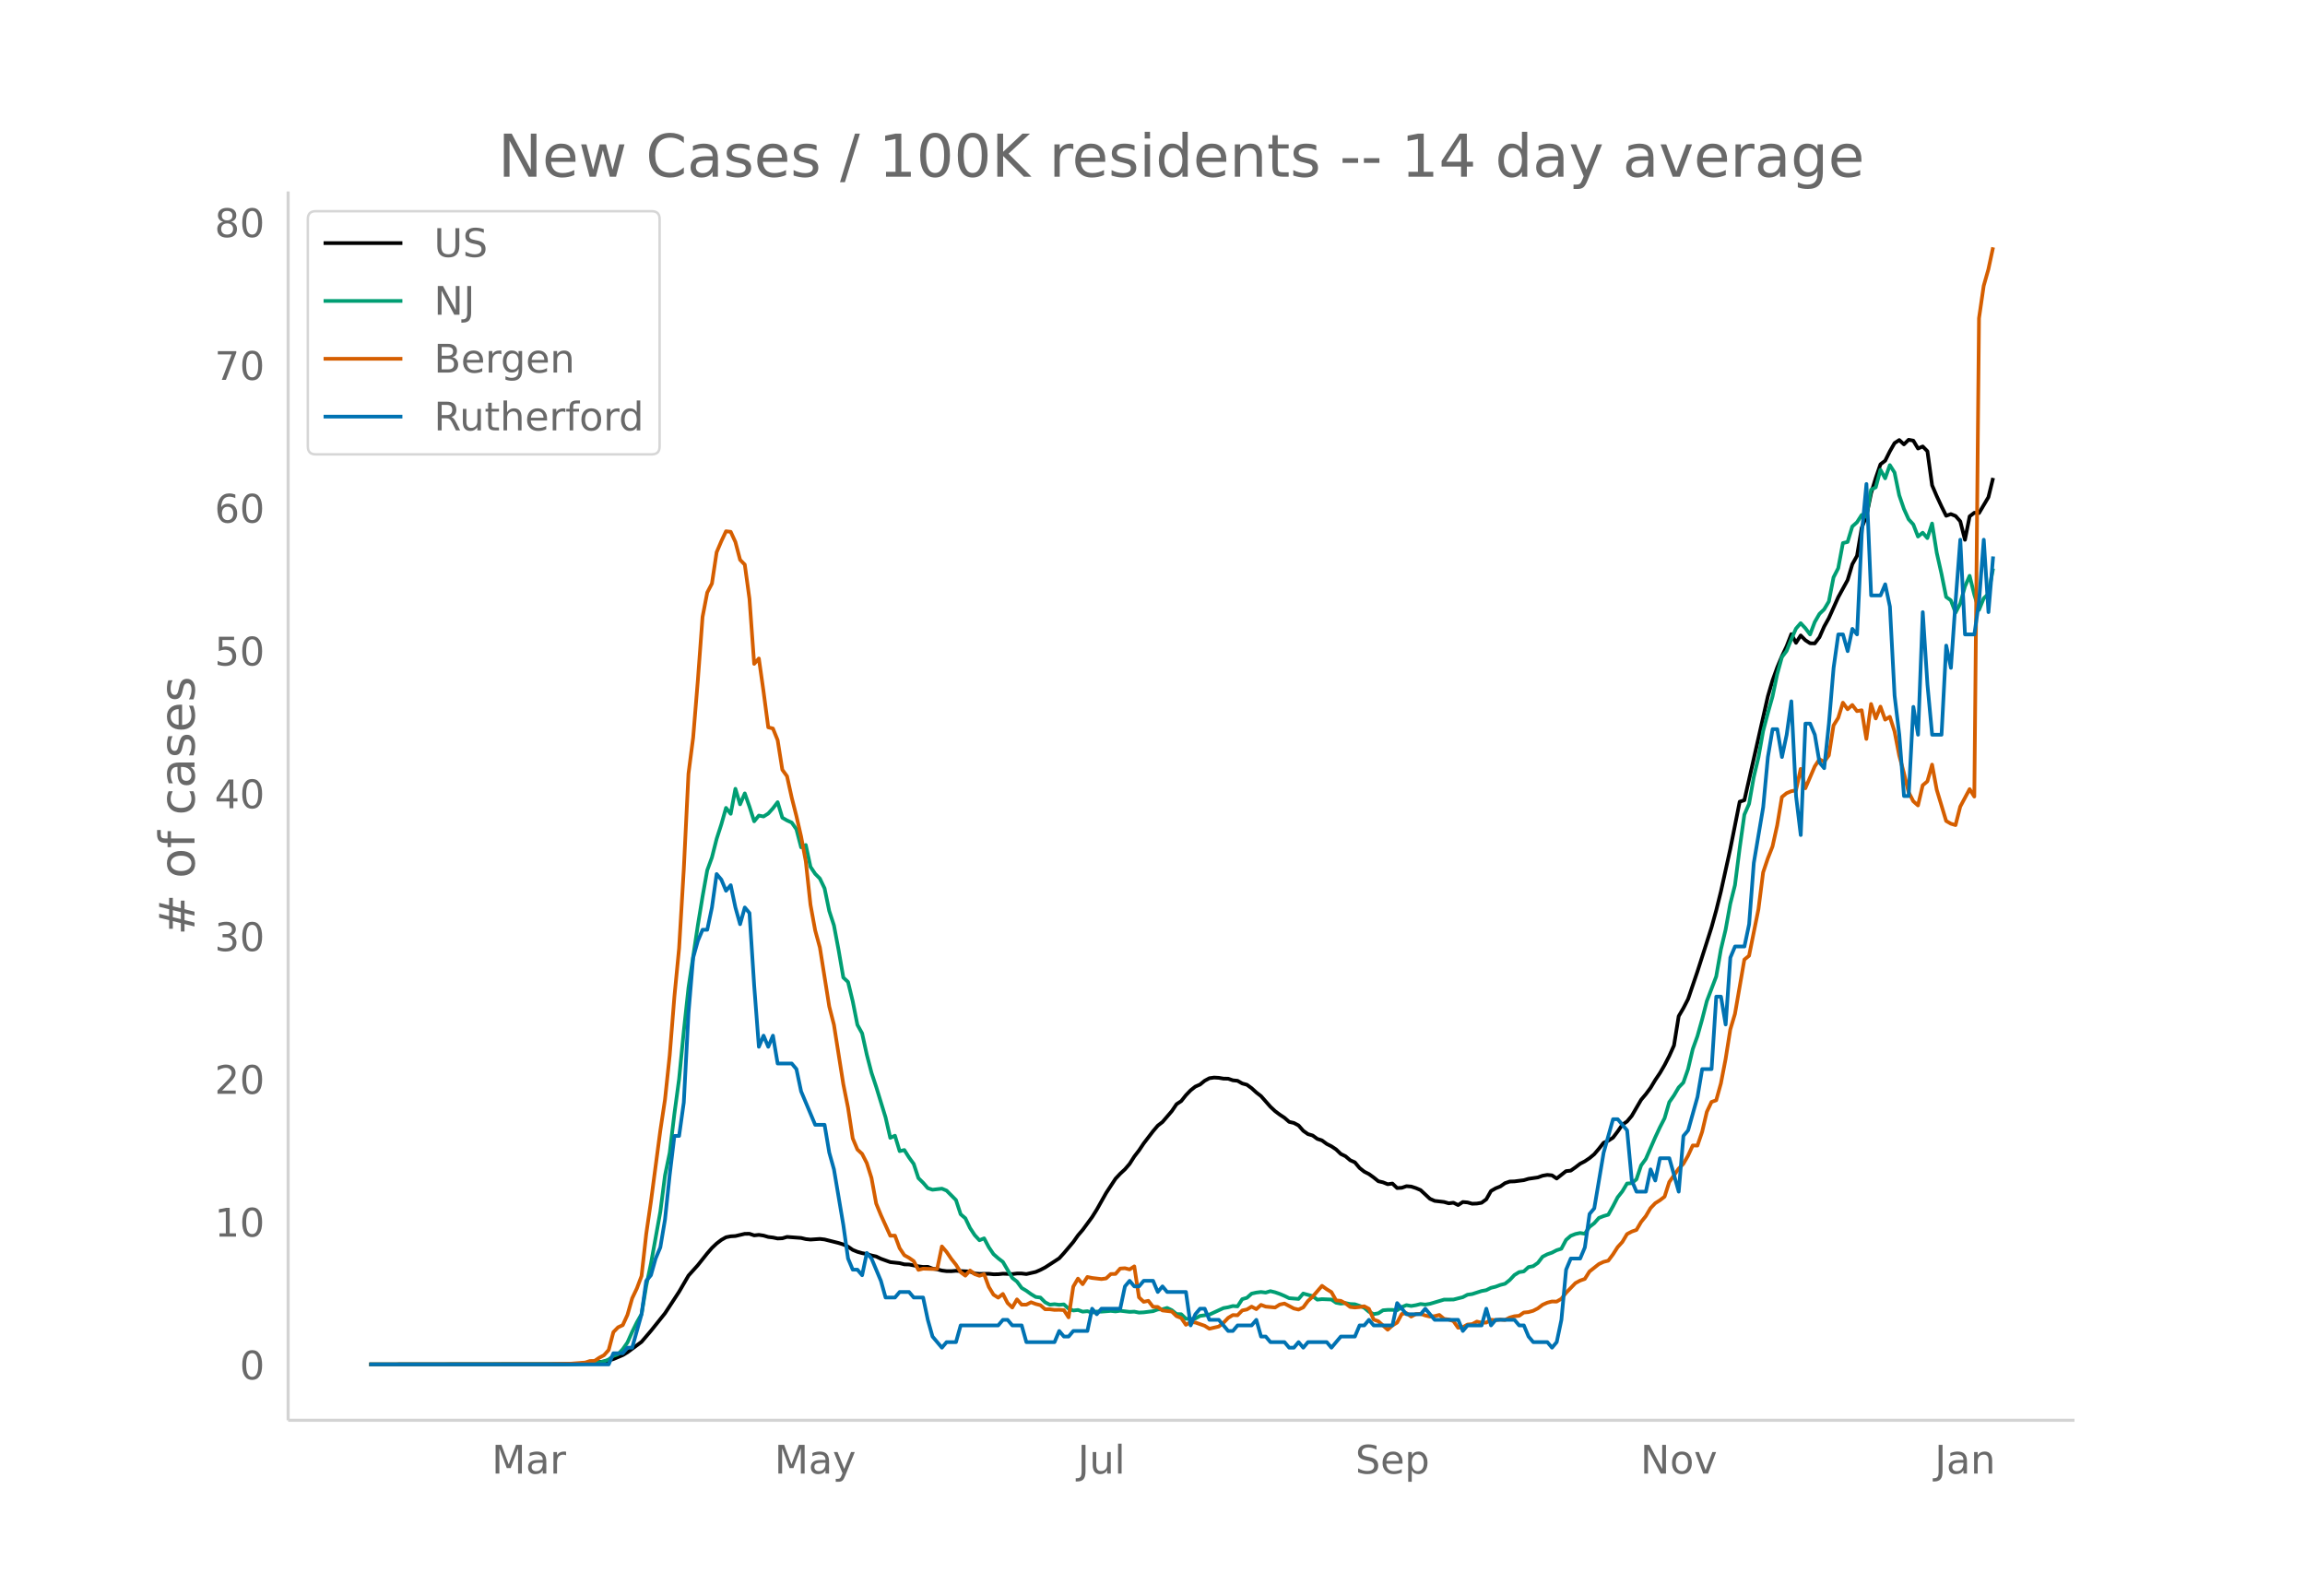 <svg height="864" viewBox="0 0 936 648" width="1248" xmlns="http://www.w3.org/2000/svg" xmlns:xlink="http://www.w3.org/1999/xlink"><defs><style>*{stroke-linecap:butt;stroke-linejoin:round}</style></defs><g id="figure_1"><path d="M0 648h936V0H0z" fill="#fff" id="patch_1"/><g id="axes_1"><path d="M117 576.72h725.4V77.76H117z" fill="none" id="patch_2"/><path clip-path="url(#p385fabe91f)" d="M149.973 554.04l78.143-.094 7.624-.221 5.718-.396 3.812-.47 1.906-.41 1.906-.573 3.811-1.609 1.906-1.148 5.718-4.237 3.812-4.47 5.718-7.14 5.718-8.737 3.812-6.554 3.811-4.249 3.812-4.788 1.906-2.197 1.906-1.804 1.906-1.46 1.906-1.079 1.906-.377 1.906-.114 3.812-.9 1.906-.011 1.906.646 1.906-.208 1.906.29 1.905.557 1.906.225 1.906.4 1.906-.085 1.906-.562 5.718.428 1.906.459 1.906.196 3.812-.262 1.906.22 5.718 1.433 1.905.598 1.906.883 1.906 1.316 1.906.783 1.906.538 1.906.354 1.906.585 1.906.418 1.906.925 3.812 1.367 3.812.411 1.906.495 1.906.057 3.811.739 1.906.254 1.906-.051 1.906.719 1.906.303 1.906.496 1.906.237 1.906.018 1.906-.16 5.718.312 1.906.793 1.906.136 3.812-.03 1.905.208 1.906-.023 1.906-.21 3.812.15 1.906-.235 1.906.005 1.906.223 3.812-.866 1.906-.83 1.906-.991 3.812-2.467 1.906-1.25 1.906-2.097 3.811-4.515 1.906-2.695 1.906-2.223 3.812-5.182 1.906-3.042 3.812-6.775 3.812-5.79 1.906-2.036 1.906-1.767 1.906-2.214 1.906-2.993 1.906-2.468 1.905-2.844 3.812-4.976 1.906-2.247 1.906-1.473 3.812-4.439 1.906-2.802 1.906-1.259 1.906-2.394 1.906-1.982 1.906-1.503 1.906-.83 1.906-1.549 1.906-1.025 1.906-.27 1.906.11 1.905.324 1.906.032 1.906.652 1.906.198 1.906 1.087 1.906.525 1.906 1.395 1.906 1.739 1.906 1.474 3.812 4.319 1.906 1.785 1.906 1.432 1.906 1.26 1.906 1.669 1.906.435 1.905 1.006 1.906 2.18 1.906 1.343 1.906.568 1.906 1.377 1.906.635 1.906 1.408 1.906.96 1.906 1.27 1.906 1.839 1.906.934 1.906 1.617 1.906.857 1.906 2.29 1.906 1.498 1.906.968 1.905 1.378 1.906 1.54 1.906.448 1.906.767 1.906-.28 1.906 1.83 1.906-.105 1.906-.655 1.906.156 1.906.615 1.906.815 3.812 3.548 1.906.839 3.812.442 1.905.545 1.906-.242 1.906.947 1.906-1.234 1.906.167 1.906.533 1.906-.074 1.906-.317 1.906-1.398 1.906-3.38 1.906-1.095 1.906-.762 1.906-1.338 1.906-.65 1.906-.062 3.811-.487 1.906-.568 3.812-.554 1.906-.693 1.906-.328 1.906.175 1.906 1.294 3.812-3.008 1.906-.201 1.906-1.331 1.906-1.468 1.906-.984 1.906-1.287 1.906-1.574 1.905-2.243 1.906-2.42 1.906-.848 1.906-1.226 1.906-2.514 1.906-2.75 1.906-1.32 1.906-2.27 3.812-6.54 1.906-2.253 1.906-2.56 1.906-3.181 1.906-2.832 1.906-3.266 1.906-3.713 1.905-4.238 1.906-11.882 1.906-3.255 1.906-3.696 3.812-11.212 3.812-11.908 1.906-6.019 1.906-6.9 1.906-7.681 3.812-17.274 3.812-19.168 1.906-.601 9.53-42.155 1.905-6.504 1.906-5.263 1.906-4.563 1.906-4.028 1.906-4.922 1.906 3.521 1.906-2.988 1.906 1.93 1.906 1.238 1.906.05 1.906-2.506 1.906-4.326 1.905-3.423 3.812-8.502 3.812-6.969 1.906-6.418 1.906-3.41 1.906-11.387 1.906-4.785 1.906-9.239 1.906-6.24 1.906-5.526 1.906-1.447 1.906-3.82 1.906-3.332 1.906-1.242 1.905 1.757 1.906-1.865 1.906.354 1.906 3.197 1.906-.835 1.906 1.94 1.906 13.83 1.906 4.454 1.906 4.112 1.906 3.817 1.906-.685 1.906.762 1.906 2.166 1.906 7.511 1.906-9.525 1.906-1.46 1.905.12 3.812-6.447 1.906-7.817h0" fill="none" stroke="#000" stroke-linecap="round" stroke-width="1.5" id="line2d_1"/><path clip-path="url(#p385fabe91f)" d="M149.973 554.04l83.861-.107 3.812-.159 3.812-.191 3.812-.788 1.906-.755 1.906-1.45 1.905-.681 1.906-2.038 1.906-2.728 1.906-4.294 1.906-3.87 1.906-3.357 1.906-11.494 1.906-8.971 3.812-21.076 1.906-14.781 1.906-9.19 1.906-15.84 1.906-14.091 1.906-19.383 1.906-17.682 3.811-25.407 1.906-11.634 1.906-10.696 1.906-5.204 1.906-7.517 1.906-5.893 1.906-6.7 1.906 2.405 1.906-10.165 1.906 6.309 1.906-4.439 1.906 5.386 1.906 5.95 1.906-2.332 1.906.373 1.905-1.19 1.906-2.13 1.906-2.49 1.906 6.314 1.906 1.1 1.906.858 1.906 2.723 1.906 7.33 1.906-.942 1.906 8.855 1.906 2.853 1.906 1.921 1.906 3.964 1.906 9.227 1.906 5.824 1.906 10.119 1.905 11.074 1.906 1.772 1.906 7.838 1.906 9.596 1.906 3.427 1.906 8.65 1.906 7.343 1.906 5.74 3.812 12.417 1.906 8.3 1.906-.867 1.906 6.267 1.906-.453 1.906 3.026 1.906 2.62 1.905 5.764 1.906 1.875 1.906 2.2 1.906.64 3.812-.44 1.906.789 3.812 3.842 1.906 5.773 1.906 1.622 1.906 3.968 1.906 2.891 1.906 2.066 1.906-.774 1.906 3.613 1.905 2.807 1.906 1.688 1.906 1.46 3.812 6.504 1.906 1.483 1.906 2.593 1.906 1.137 1.906 1.376 1.906 1.152 1.906.242 1.906 1.921 1.906.975 1.906-.21 1.906.256 1.906-.172 1.905 1.73 1.906.755 1.906-.214 1.906.685 1.906-.191 1.906.578 1.906-.434 1.906.038 3.812-.303 1.906.205 1.906-.266 3.812.457 1.906-.089 1.906.378 1.905-.093 3.812-.471 1.906-.709 1.906-.08 1.906-.53 1.906.918 1.906 1.567 1.906.07 1.906 1.813 1.906.15 1.906-.22 1.906-1.063 3.812-.531 5.717-2.644 1.906-.331 1.906-.518 1.906.15 1.906-2.929 1.906-.55 1.906-1.697 1.906-.43 1.906-.237 1.906.238 1.906-.583 1.906.462 1.906.666 1.906.807 1.906.928 3.811.303 1.906-2.191 3.812 1.053 1.906 1.432 1.906-.21 3.812.159 1.906 1.296 1.906.363 1.906-.223 1.906.391 1.906.094 1.906.634 1.906.783 1.906 1.627 1.905.956 1.906-.326 1.906-1.231 1.906-.159h1.906l1.906.159 1.906-1.306 1.906-.783 1.906.35 1.906-.322 1.906-.476 1.906.22 1.906-.304 5.718-1.706 3.811-.028 3.812-.96 1.906-1.003 1.906-.27 3.812-1.232 1.906-.35 1.906-.941 1.906-.462 1.906-.718 1.906-.48 1.906-1.516 1.906-2.033 1.906-1.17 1.905-.289 1.906-1.758 1.906-.373 1.906-1.338 1.906-2.495 1.906-.988 1.906-.672 1.906-.979 1.906-.606 1.906-3.581 1.906-1.66 1.906-.75 1.906-.406 1.906.307 1.906-2.77 1.906-1.487 1.905-2.159 1.906-.755 1.906-.555 1.906-3.4 1.906-3.692 1.906-2.401 1.906-3.176 1.906-.149 1.906-1.548 1.906-5.67 1.906-2.611 3.812-8.757 1.906-4.075 1.906-3.702 1.906-6.519 1.905-2.737 1.906-3.245 1.906-1.977 1.906-5.456 1.906-8.113 1.906-5.278 1.906-6.794 1.906-7.433 3.812-10.001 1.906-10.977 1.906-8.01 1.906-10.552 1.906-7.577 1.906-15.01 1.906-13.596 1.905-4.379 1.906-10.864 1.906-8.01 1.906-10.702 1.906-7.241 1.906-6.77 1.906-9.08 1.906-6.933 1.906-2.499 1.906-4.765 1.906-4.309 1.906-2.21 1.906 2.052 1.906 2.532 1.906-5.04 1.906-3.302 1.906-1.847 1.905-3.194 1.906-9.796 1.906-3.712 1.906-10.216 1.906-.452 1.906-6.286 1.906-1.697 1.906-2.984 1.906.755 1.906-10.995 1.906-.988 1.906-7.097 1.906 3.46 1.906-5.367 1.906 3.008 1.906 9.237 1.905 5.544 1.906 4.2 1.906 2.104 1.906 4.91 1.906-1.558 1.906 2.192 1.906-5.922 1.906 11.923 1.906 8.467 1.906 9.438 1.906 1.37 1.906 5.018 1.906-3.735 1.906-6.868 1.906-4.383 1.906 7.66 1.905 6.193 1.906-4.686 1.906-1.842 1.906-10.3h0" fill="none" stroke="#009e73" stroke-linecap="round" stroke-width="1.5" id="line2d_2"/><path clip-path="url(#p385fabe91f)" d="M149.973 554.04l72.425-.089 9.53-.222 5.718-.444 1.906-.622 1.906-.045 1.906-1.288 1.906-1.022 1.906-2.132 1.906-7.242 1.905-1.955 1.906-.888 1.906-4.176 1.906-6.709 1.906-3.998 1.906-5.065 1.906-17.104 1.906-13.106 3.812-28.834 1.906-12.617 1.906-17.948 1.906-23.813 1.906-19.593 1.906-32.076 1.906-38.83 1.905-14.749 1.906-23.235 1.906-25.723 1.906-9.908 1.906-3.643 1.906-12.706 1.906-4.487 1.906-4.043 1.906.222 1.906 4.132 1.906 7.242 1.906 1.954 1.906 13.906 1.906 26.39 1.906-2.177 1.906 13.461 1.905 14.483 1.906.49 1.906 4.708 1.906 12.04 1.906 2.621 1.906 8.664 1.906 7.508 1.906 8.308 1.906 10.085 1.906 17.637 1.906 10.396 1.906 6.93 3.812 23.991 1.906 7.42 3.811 24.168 1.906 9.507 1.906 12.44 1.906 4.531 1.906 1.777 1.906 3.732 1.906 6.042 1.906 10.396 1.906 4.665 3.812 8.397 1.906-.045 1.906 5.11 1.906 2.843 1.906 1.066 1.906 1.333 1.905 3.554 1.906-.489 3.812.134 1.906-.045 1.906-9.107 1.906 2.221 1.906 2.799 1.906 2.399 1.906 3.021 1.906 1.422 1.906-2.088 1.906 1.466 1.906.666 1.906-.622 1.906 5.154 1.905 3.154 1.906 1.2 1.906-1.511 1.906 3.687 1.906 1.822 1.906-3.288 1.906 2.133h1.906l1.906-.978 1.906.711 1.906.489 1.906 1.644h1.906l1.906.266 1.906-.044 1.906.133 1.905 2.932 1.906-12.484 1.906-3.243 1.906 2.266 1.906-2.932 1.906.4 3.812.444 1.906-.267 1.906-1.777 1.906-.044 1.906-2.177 1.906-.133 1.906.488 1.906-1.244 1.906 12.573 1.905 1.822 1.906-.4 1.906 2.443 1.906.045 1.906 1.421 3.812.445 1.906 1.866 1.906.755 1.906 2.754 1.906-1.066 1.906.133 3.812 1.333 1.906 1.2 3.812-.889 1.905-1.51 1.906-2 1.906-1.155 1.906.09 1.906-1.956 1.906-.4 1.906-1.154 1.906 1.021 1.906-1.732 1.906.71 3.812.356 1.906-1.2 1.906-.4 3.812 2 1.905.444 1.906-.888 1.906-2.577 1.906-1.777 3.812-4.399 1.906 1.378 1.906 1.155 1.906 3.376 1.906.178 1.906 1.022 1.906 1.466 1.906.222 1.906-.178 1.906-.31 1.906 1.021 1.905 4.354 1.906.71 3.812 3.422 1.906-1.733 1.906-1.155 1.906-3.51 1.906-.31 1.906 1.376 1.906-1.021 1.906-.09 1.906.667 1.906.444 1.906-.177 1.906-.489 1.906 1.6 1.905.266 1.906.622 1.906 2.71 1.906-.222 1.906-1.066 1.906-.178 1.906-1.022 1.906.444 1.906-.044 1.906-1.155 1.906.177 1.906-.266 1.906.178 1.906-.978 1.906-.533 1.906-.178 1.905-1.332 1.906-.178 1.906-.533 1.906-.978 1.906-1.466 1.906-.844 1.906-.489 1.906.045 1.906-1.11 1.906-2.444 3.812-3.954 1.906-1.022 1.906-.667 1.906-3.02 3.811-3.022 1.906-.888 1.906-.489 1.906-2.532 1.906-2.977 1.906-2.088 1.906-3.199 1.906-1.021 1.906-.667 1.906-3.243 1.906-2.355 1.906-3.243 1.906-1.999 1.906-1.2 1.906-1.466 1.906-5.953 3.811-5.42 1.906-1.955 1.906-3.332 1.906-4.131 1.906.044 1.906-5.553 1.906-8.13 1.906-4.043 1.906-.667 1.906-6.842 1.906-9.862 1.906-12.04 1.906-6.353 3.812-22.036 1.905-1.555 3.812-18.881 1.906-14.972 1.906-5.687 1.906-4.843 1.906-8.618 1.906-11.463 1.906-1.555 1.906-.8 1.906-.355 1.906-8.707 1.906 7.863 3.812-8.885 1.906-2.888 1.906 1.022 1.905-2.577 1.906-12.173 1.906-3.065 1.906-6.176 1.906 2.666 1.906-1.733 1.906 2.488 1.906-.355 1.906 11.64 1.906-14.173 1.906 5.865 1.906-4.798 1.906 5.286 1.906-1.155 1.906 5.91 1.906 9.818 1.905 7.108 1.906 7.775 1.906 3.687 1.906 1.688 1.906-8.174 1.906-1.6 1.906-6.797 1.906 10.263 3.812 12.617 1.906 1.11 1.906.578 1.906-7.508 3.812-7.108 1.906 3.02 1.905-194.234 1.906-13.15 1.906-6.71 1.906-8.929h0" fill="none" stroke="#d55e00" stroke-linecap="round" stroke-width="1.5" id="line2d_3"/><path clip-path="url(#p385fabe91f)" d="M149.973 554.04h97.203l1.906-4.525h3.811l1.906-2.263h1.906l3.812-13.577 1.906-13.576 1.906-2.263 1.906-6.788 1.906-4.526 1.906-11.313 1.906-18.102 1.906-15.84h1.906l1.906-13.576 1.906-36.204 1.905-22.627 1.906-6.788 1.906-4.526h1.906l1.906-9.05 1.906-13.577 1.906 2.262 1.906 4.526 1.906-2.263 1.906 9.051 1.906 6.788 1.906-6.788 1.906 2.263 1.906 29.416 1.906 24.89 1.906-4.526 1.905 4.526 1.906-4.526 1.906 11.314h5.718l1.906 2.263 1.906 9.05 5.718 13.577h3.812l1.906 11.314 1.906 6.788 3.811 22.627 1.906 13.577 1.906 4.525h1.906l1.906 2.263 1.906-9.05 1.906 2.262 3.812 9.05 1.906 6.79h3.812l1.906-2.264h3.812l1.906 2.263h3.811l1.906 9.051 1.906 6.788 3.812 4.526 1.906-2.263h3.812l1.906-6.788h15.247l1.906-2.263h1.906l1.906 2.263h3.812l1.906 6.788h11.436l1.906-4.525 1.906 2.262h1.905l1.906-2.262h5.718l1.906-9.051 1.906 2.262 1.906-2.262h7.624l1.906-9.051 1.906-2.263 1.906 2.263h1.906l1.905-2.263h3.812l1.906 4.525 1.906-2.262 1.906 2.262h7.624l1.906 13.577 1.906-4.526 1.906-2.262h1.906l1.906 4.525h3.812l3.811 4.526h1.906l1.906-2.263h5.718l1.906-2.263 1.906 6.788h1.906l1.906 2.263h5.718l1.906 2.263h1.906l1.905-2.263 1.906 2.263 1.906-2.263h7.624l1.906 2.263 3.812-4.526h5.718l1.906-4.525h1.906l1.906-2.263 1.905 2.263h7.624l1.906-9.051 3.812 4.525h5.718l1.906-2.262 3.812 4.525h9.53l1.905 4.526 1.906-2.263h5.718l1.906-6.788 1.906 6.788 1.906-2.263h7.624l1.906 2.263h1.905l1.906 4.525 1.906 2.263h5.718l1.906 2.263 1.906-2.263 1.906-9.05 1.906-20.366 1.906-4.525h3.812l1.906-4.526 1.906-13.576 1.906-2.263 3.811-22.627 3.812-13.577h1.906l3.812 4.526 1.906 20.365 1.906 4.525h3.812l1.906-9.051 1.906 4.526 1.906-9.051h3.812l3.811 13.576 1.906-22.627 1.906-2.263 3.812-13.577 1.906-11.313h3.812l1.906-29.416h1.906l1.906 11.314 1.906-27.153 1.906-4.526h3.812l1.905-9.05 1.906-24.89 3.812-22.628 1.906-20.365 1.906-11.314h1.906l1.906 11.314 1.906-9.05 1.906-13.577 1.906 38.466 1.906 15.84 1.906-45.255h1.906l1.906 4.525 1.906 11.314 1.906 2.263 1.905-18.102 1.906-22.628 1.906-13.576h1.906l1.906 6.788 1.906-9.051 1.906 2.263 1.906-40.73 1.906-20.364 1.906 45.255h3.812l1.906-4.526 1.906 9.051 1.906 36.204 1.906 15.84 1.905 24.89h1.906l1.906-36.205 1.906 11.314 1.906-49.78 1.906 29.415 1.906 20.365h3.812l1.906-36.204 1.906 9.051 1.906-27.153 1.906-24.89 1.906 38.467h3.812l1.905-13.577 1.906-24.89 1.906 29.416 1.906-22.628h0" fill="none" stroke="#0072b2" stroke-linecap="round" stroke-width="1.5" id="line2d_4"/><path d="M117 576.72V77.76" fill="none" stroke="#d3d3d3" stroke-linecap="square" stroke-width="1.25" id="patch_3"/><path d="M117 576.72h725.4" fill="none" stroke="#d3d3d3" stroke-linecap="square" stroke-width="1.25" id="patch_4"/><g id="matplotlib.axis_1"><g id="xtick_1"><g transform="matrix(.16 0 0 -.16 199.68 598.378)" fill="#696969" id="text_1"><defs><path d="M9.813 72.906h14.703l18.593-49.61 18.703 49.61h14.704V0H66.89v64.016l-18.797-50h-9.907l-18.796 50V0H9.813z" id="DejaVuSans-77"/><path d="M34.281 27.484q-10.89 0-15.093-2.484-4.204-2.484-4.204-8.5 0-4.781 3.157-7.594 3.156-2.797 8.562-2.797 7.485 0 12 5.297 4.516 5.297 4.516 14.078v2zm17.922 3.72V0H43.22v8.297Q40.14 3.328 35.547.953q-4.594-2.375-11.234-2.375-8.391 0-13.36 4.719Q6 8.016 6 15.922q0 9.219 6.172 13.906 6.187 4.688 18.437 4.688h12.61v.89q0 6.203-4.078 9.594-4.078 3.39-11.453 3.39-4.688 0-9.141-1.124-4.438-1.125-8.531-3.375v8.312q4.921 1.906 9.562 2.844 4.64.953 9.031.953 11.875 0 17.735-6.156 5.86-6.14 5.86-18.64z" id="DejaVuSans-97"/><path d="M41.11 46.297q-1.516.875-3.297 1.281Q36.03 48 33.89 48q-7.625 0-11.703-4.953-4.079-4.953-4.079-14.234V0H9.08v54.688h9.03v-8.5q2.844 4.984 7.375 7.39Q30.031 56 36.531 56q.922 0 2.047-.125 1.125-.11 2.484-.36z" id="DejaVuSans-114"/></defs><use xlink:href="#DejaVuSans-77"/><use x="86.279" xlink:href="#DejaVuSans-97"/><use x="147.559" xlink:href="#DejaVuSans-114"/></g></g><g id="xtick_2"><g transform="matrix(.16 0 0 -.16 314.497 598.378)" fill="#696969" id="text_2"><defs><path d="M32.172-5.078q-3.797-9.766-7.422-12.735-3.61-2.984-9.656-2.984H7.906v7.516h5.282q3.703 0 5.75 1.765Q21-9.766 23.483-3.219l1.61 4.094-22.11 53.813H12.5l17.094-42.766 17.093 42.766h9.516z" id="DejaVuSans-121"/></defs><use xlink:href="#DejaVuSans-77"/><use x="86.279" xlink:href="#DejaVuSans-97"/><use x="147.559" xlink:href="#DejaVuSans-121"/></g></g><g id="xtick_3"><g transform="matrix(.16 0 0 -.16 437.647 598.378)" fill="#696969" id="text_3"><defs><path d="M9.813 72.906h9.859V5.078q0-13.187-5-19.14-5-5.954-16.094-5.954h-3.75v8.297h3.078q6.531 0 9.219 3.672Q9.813-4.39 9.813 5.078z" id="DejaVuSans-74"/><path d="M8.5 21.578v33.11h8.984V21.922q0-7.766 3.016-11.656 3.031-3.875 9.094-3.875 7.265 0 11.484 4.64 4.234 4.64 4.234 12.656v31h8.985V0h-8.984v8.406Q42.047 3.422 37.718 1q-4.313-2.422-10.032-2.422-9.421 0-14.312 5.86Q8.5 10.296 8.5 21.578zM31.11 56z" id="DejaVuSans-117"/><path d="M9.422 75.984h8.984V0H9.422z" id="DejaVuSans-108"/></defs><use xlink:href="#DejaVuSans-74"/><use x="29.492" xlink:href="#DejaVuSans-117"/><use x="92.871" xlink:href="#DejaVuSans-108"/></g></g><g id="xtick_4"><g transform="matrix(.16 0 0 -.16 550.387 598.378)" fill="#696969" id="text_4"><defs><path d="M53.516 70.516V60.89q-5.61 2.687-10.594 4-4.984 1.328-9.625 1.328-8.047 0-12.422-3.125t-4.375-8.89q0-4.845 2.906-7.313 2.907-2.453 11.016-3.97l5.953-1.218q11.031-2.11 16.281-7.406 5.25-5.297 5.25-14.172 0-10.61-7.11-16.078-7.093-5.469-20.812-5.469-5.172 0-11.015 1.172Q13.14.922 6.89 3.219v10.156q6-3.36 11.765-5.078 5.766-1.703 11.328-1.703 8.438 0 13.032 3.312 4.593 3.328 4.593 9.485 0 5.359-3.297 8.39-3.296 3.032-10.812 4.547L27.484 33.5q-11.03 2.188-15.968 6.875-4.922 4.688-4.922 13.047 0 9.672 6.812 15.234 6.813 5.563 18.766 5.563 5.14 0 10.453-.938 5.328-.922 10.89-2.765z" id="DejaVuSans-83"/><path d="M56.203 29.594v-4.39H14.891q.593-9.282 5.593-14.142 5-4.859 13.938-4.859 5.172 0 10.031 1.266 4.86 1.265 9.656 3.812v-8.5Q49.266.734 44.187-.344 39.11-1.422 33.892-1.422q-13.094 0-20.735 7.61-7.64 7.625-7.64 20.625 0 13.421 7.25 21.296Q20.016 56 32.328 56q11.031 0 17.453-7.11 6.422-7.093 6.422-19.296zm-8.984 2.64q-.094 7.36-4.125 11.75-4.032 4.407-10.672 4.407-7.516 0-12.031-4.25-4.516-4.25-5.203-11.97z" id="DejaVuSans-101"/><path d="M18.11 8.203v-29H9.077v75.484h9.031v-8.296q2.844 4.875 7.157 7.234Q29.594 56 35.594 56q9.968 0 16.187-7.906 6.235-7.907 6.235-20.797T51.78 6.484q-6.218-7.906-16.187-7.906-6 0-10.328 2.375-4.313 2.375-7.157 7.25zm30.578 19.094q0 9.906-4.079 15.547-4.078 5.64-11.203 5.64-7.14 0-11.218-5.64-4.079-5.64-4.079-15.547 0-9.906 4.078-15.547 4.079-5.64 11.22-5.64 7.124 0 11.202 5.64t4.078 15.547z" id="DejaVuSans-112"/></defs><use xlink:href="#DejaVuSans-83"/><use x="63.477" xlink:href="#DejaVuSans-101"/><use x="125" xlink:href="#DejaVuSans-112"/></g></g><g id="xtick_5"><g transform="matrix(.16 0 0 -.16 666.114 598.378)" fill="#696969" id="text_5"><defs><path d="M9.813 72.906h13.28l32.329-60.984v60.984h9.562V0h-13.28L19.39 60.984V0H9.813z" id="DejaVuSans-78"/><path d="M30.61 48.39q-7.22 0-11.422-5.64-4.204-5.64-4.204-15.453 0-9.813 4.172-15.453 4.188-5.64 11.453-5.64 7.188 0 11.375 5.655 4.203 5.672 4.203 15.438 0 9.719-4.203 15.406-4.187 5.688-11.375 5.688zm0 7.61q11.718 0 18.406-7.625 6.703-7.61 6.703-21.078 0-13.422-6.703-21.078-6.688-7.64-18.407-7.64-11.765 0-18.437 7.64-6.656 7.656-6.656 21.078 0 13.469 6.656 21.078Q18.844 56 30.609 56z" id="DejaVuSans-111"/><path d="M2.984 54.688H12.5L29.594 8.797l17.093 45.89h9.516L35.687 0H23.485z" id="DejaVuSans-118"/></defs><use xlink:href="#DejaVuSans-78"/><use x="74.805" xlink:href="#DejaVuSans-111"/><use x="135.986" xlink:href="#DejaVuSans-118"/></g></g><g id="xtick_6"><g transform="matrix(.16 0 0 -.16 785.66 598.378)" fill="#696969" id="text_6"><defs><path d="M54.89 33.016V0h-8.984v32.719q0 7.765-3.031 11.61-3.031 3.858-9.078 3.858-7.281 0-11.484-4.64-4.204-4.625-4.204-12.64V0H9.08v54.688h9.03v-8.5q3.235 4.937 7.594 7.374Q30.078 56 35.797 56q9.422 0 14.25-5.828 4.844-5.828 4.844-17.156z" id="DejaVuSans-110"/></defs><use xlink:href="#DejaVuSans-74"/><use x="29.492" xlink:href="#DejaVuSans-97"/><use x="90.771" xlink:href="#DejaVuSans-110"/></g></g></g><g id="matplotlib.axis_2"><g id="ytick_1"><g transform="matrix(.16 0 0 -.16 97.32 560.119)" fill="#696969" id="text_7"><defs><path d="M31.781 66.406q-7.61 0-11.453-7.5Q16.5 51.422 16.5 36.375q0-14.984 3.828-22.484 3.844-7.5 11.453-7.5 7.672 0 11.5 7.5 3.844 7.5 3.844 22.484 0 15.047-3.844 22.531-3.828 7.5-11.5 7.5zm0 7.813q12.266 0 18.735-9.703 6.468-9.688 6.468-28.141 0-18.406-6.468-28.11-6.47-9.687-18.735-9.687-12.25 0-18.718 9.688-6.47 9.703-6.47 28.109 0 18.453 6.47 28.14Q19.53 74.22 31.78 74.22z" id="DejaVuSans-48"/></defs><use xlink:href="#DejaVuSans-48"/></g></g><g id="ytick_2"><g transform="matrix(.16 0 0 -.16 87.14 502.138)" fill="#696969" id="text_8"><defs><path d="M12.406 8.297h16.11v55.625l-17.532-3.516v8.985l17.438 3.515h9.86V8.296H54.39V0H12.406z" id="DejaVuSans-49"/></defs><use xlink:href="#DejaVuSans-49"/><use x="63.623" xlink:href="#DejaVuSans-48"/></g></g><g id="ytick_3"><g transform="matrix(.16 0 0 -.16 87.14 444.157)" fill="#696969" id="text_9"><defs><path d="M19.188 8.297h34.421V0H7.33v8.297q5.609 5.812 15.296 15.594 9.703 9.797 12.188 12.64 4.734 5.313 6.609 9 1.89 3.688 1.89 7.25 0 5.813-4.078 9.469-4.078 3.672-10.625 3.672-4.64 0-9.797-1.61-5.14-1.609-11-4.89v9.969Q13.767 71.78 18.938 73q5.188 1.219 9.485 1.219 11.328 0 18.062-5.672 6.735-5.656 6.735-15.125 0-4.5-1.688-8.531-1.672-4.016-6.125-9.485-1.218-1.422-7.765-8.187-6.532-6.766-18.453-18.922z" id="DejaVuSans-50"/></defs><use xlink:href="#DejaVuSans-50"/><use x="63.623" xlink:href="#DejaVuSans-48"/></g></g><g id="ytick_4"><g transform="matrix(.16 0 0 -.16 87.14 386.176)" fill="#696969" id="text_10"><defs><path d="M40.578 39.313Q47.656 37.797 51.625 33q3.984-4.781 3.984-11.813 0-10.78-7.422-16.703-7.421-5.906-21.093-5.906-4.578 0-9.438.906-4.86.907-10.031 2.72v9.515q4.094-2.39 8.969-3.61 4.89-1.218 10.218-1.218 9.266 0 14.125 3.656 4.86 3.656 4.86 10.64 0 6.454-4.516 10.079-4.515 3.64-12.562 3.64h-8.5v8.11h8.89q7.266 0 11.125 2.906 3.86 2.906 3.86 8.375 0 5.61-3.985 8.61-3.968 3.015-11.39 3.015-4.063 0-8.703-.89-4.641-.876-10.203-2.72v8.782q5.624 1.562 10.53 2.344 4.907.78 9.25.78 11.235 0 17.766-5.109 6.547-5.093 6.547-13.78 0-6.063-3.468-10.235-3.47-4.172-9.86-5.782z" id="DejaVuSans-51"/></defs><use xlink:href="#DejaVuSans-51"/><use x="63.623" xlink:href="#DejaVuSans-48"/></g></g><g id="ytick_5"><g transform="matrix(.16 0 0 -.16 87.14 328.195)" fill="#696969" id="text_11"><defs><path d="M37.797 64.313L12.89 25.39h24.906zm-2.594 8.593H47.61V25.391h10.407v-8.203H47.609V0h-9.812v17.188H4.89v9.515z" id="DejaVuSans-52"/></defs><use xlink:href="#DejaVuSans-52"/><use x="63.623" xlink:href="#DejaVuSans-48"/></g></g><g id="ytick_6"><g transform="matrix(.16 0 0 -.16 87.14 270.214)" fill="#696969" id="text_12"><defs><path d="M10.797 72.906h38.719v-8.312H19.828v-17.86q2.14.735 4.281 1.094 2.157.36 4.313.36 12.203 0 19.328-6.688 7.14-6.688 7.14-18.11 0-11.765-7.328-18.296-7.328-6.516-20.656-6.516-4.593 0-9.36.781-4.75.782-9.827 2.344v9.922q4.39-2.39 9.078-3.563 4.687-1.171 9.906-1.171 8.453 0 13.375 4.437 4.938 4.438 4.938 12.063 0 7.609-4.938 12.047-4.922 4.453-13.375 4.453-3.953 0-7.89-.875-3.922-.875-8.016-2.735z" id="DejaVuSans-53"/></defs><use xlink:href="#DejaVuSans-53"/><use x="63.623" xlink:href="#DejaVuSans-48"/></g></g><g id="ytick_7"><g transform="matrix(.16 0 0 -.16 87.14 212.233)" fill="#696969" id="text_13"><defs><path d="M33.016 40.375q-6.641 0-10.532-4.547-3.875-4.531-3.875-12.437 0-7.86 3.875-12.438 3.891-4.562 10.532-4.562 6.64 0 10.515 4.562 3.875 4.578 3.875 12.438 0 7.906-3.875 12.437-3.875 4.547-10.515 4.547zm19.578 30.922v-8.984q-3.719 1.75-7.5 2.671-3.782.938-7.5.938-9.766 0-14.922-6.594-5.14-6.594-5.875-19.922 2.875 4.25 7.219 6.516 4.359 2.266 9.578 2.266 10.984 0 17.36-6.672 6.374-6.657 6.374-18.125 0-11.235-6.64-18.032-6.641-6.78-17.672-6.78-12.657 0-19.344 9.687-6.688 9.703-6.688 28.109 0 17.281 8.204 27.563 8.203 10.28 22.015 10.28 3.719 0 7.5-.734t7.89-2.187z" id="DejaVuSans-54"/></defs><use xlink:href="#DejaVuSans-54"/><use x="63.623" xlink:href="#DejaVuSans-48"/></g></g><g id="ytick_8"><g transform="matrix(.16 0 0 -.16 87.14 154.252)" fill="#696969" id="text_14"><defs><path d="M8.203 72.906h46.875v-4.203L28.61 0H18.312L43.22 64.594H8.203z" id="DejaVuSans-55"/></defs><use xlink:href="#DejaVuSans-55"/><use x="63.623" xlink:href="#DejaVuSans-48"/></g></g><g id="ytick_9"><g transform="matrix(.16 0 0 -.16 87.14 96.271)" fill="#696969" id="text_15"><defs><path d="M31.781 34.625q-7.031 0-11.062-3.766-4.016-3.765-4.016-10.343 0-6.594 4.016-10.36Q24.75 6.391 31.78 6.391q7.032 0 11.078 3.78 4.063 3.798 4.063 10.345 0 6.578-4.031 10.343-4.016 3.766-11.11 3.766zm-9.86 4.188q-6.343 1.562-9.89 5.906Q8.5 49.079 8.5 55.329q0 8.733 6.219 13.812 6.234 5.078 17.062 5.078 10.89 0 17.094-5.078 6.203-5.079 6.203-13.813 0-6.25-3.547-10.61-3.531-4.343-9.828-5.906 7.125-1.656 11.094-6.5 3.984-4.828 3.984-11.796 0-10.61-6.468-16.282-6.47-5.656-18.532-5.656-12.047 0-18.531 5.656-6.469 5.672-6.469 16.282 0 6.968 4 11.797 4.016 4.843 11.14 6.5zM18.314 54.39q0-5.657 3.53-8.828 3.548-3.172 9.938-3.172 6.36 0 9.938 3.172 3.593 3.171 3.593 8.828 0 5.672-3.593 8.843-3.578 3.172-9.938 3.172-6.39 0-9.937-3.172-3.532-3.172-3.532-8.843z" id="DejaVuSans-56"/></defs><use xlink:href="#DejaVuSans-56"/><use x="63.623" xlink:href="#DejaVuSans-48"/></g></g><g transform="matrix(0 -.2 -.2 0 78.98 379.813)" fill="#696969" id="text_16"><defs><path d="M51.125 44H36.922l-4.11-16.313h14.313zm-7.328 27.781l-5.078-20.265h14.265L58.11 71.78h7.813L60.89 51.516h15.234V44h-17.14l-4-16.313h15.53V20.22H53.079L48 0h-7.813l5.032 20.219H30.906L25.875 0h-7.86l5.079 20.219H7.719v7.468h17.187L29 44H13.281v7.516h17.625l4.985 20.265z" id="DejaVuSans-35"/><path d="M37.11 75.984V68.5h-8.594q-4.828 0-6.72-1.953-1.874-1.953-1.874-7.031v-4.828h14.797v-6.985H19.922V0H10.89v47.703H2.297v6.984h8.594V58.5q0 9.125 4.25 13.297 4.25 4.187 13.468 4.187z" id="DejaVuSans-102"/><path d="M48.781 52.594v-8.407q-3.812 2.11-7.64 3.157-3.828 1.047-7.735 1.047-8.75 0-13.593-5.547-4.829-5.532-4.829-15.547 0-10.016 4.829-15.563 4.843-5.53 13.593-5.53 3.907 0 7.735 1.046 3.828 1.047 7.64 3.156V2.094Q45.016.344 40.984-.531q-4.015-.89-8.562-.89-12.36 0-19.64 7.765-7.266 7.765-7.266 20.953 0 13.375 7.343 21.031Q20.22 56 33.016 56q4.14 0 8.093-.86 3.953-.843 7.672-2.546z" id="DejaVuSans-99"/><path d="M44.281 53.078v-8.5q-3.797 1.953-7.906 2.922-4.094.984-8.5.984-6.688 0-10.031-2.047-3.344-2.046-3.344-6.156 0-3.125 2.39-4.906 2.391-1.781 9.626-3.39l3.078-.688q9.562-2.047 13.593-5.781 4.032-3.735 4.032-10.422 0-7.625-6.032-12.078-6.03-4.438-16.578-4.438-4.39 0-9.156.86Q10.688.296 5.422 2v9.281q4.984-2.594 9.812-3.89 4.829-1.282 9.579-1.282 6.343 0 9.75 2.172 3.421 2.172 3.421 6.125 0 3.656-2.468 5.61-2.453 1.953-10.813 3.765l-3.125.735q-8.344 1.75-12.062 5.39-3.704 3.64-3.704 9.985 0 7.718 5.47 11.906Q16.75 56 26.811 56q4.97 0 9.36-.734 4.406-.72 8.11-2.188z" id="DejaVuSans-115"/></defs><use xlink:href="#DejaVuSans-35"/><use x="83.789" xlink:href="#DejaVuSans-32"/><use x="115.576" xlink:href="#DejaVuSans-111"/><use x="176.758" xlink:href="#DejaVuSans-102"/><use x="211.963" xlink:href="#DejaVuSans-32"/><use x="243.75" xlink:href="#DejaVuSans-99"/><use x="298.73" xlink:href="#DejaVuSans-97"/><use x="360.01" xlink:href="#DejaVuSans-115"/><use x="412.109" xlink:href="#DejaVuSans-101"/><use x="473.633" xlink:href="#DejaVuSans-115"/></g></g><g transform="matrix(.24 0 0 -.24 202.252 71.76)" fill="#696969" id="text_17"><defs><path d="M4.203 54.688h8.985l11.234-42.672 11.172 42.672h10.593l11.235-42.672 11.187 42.672h8.985L63.28 0H52.688L40.922 44.828 29.109 0H18.5z" id="DejaVuSans-119"/><path d="M64.406 67.281v-10.39q-4.984 4.64-10.625 6.922-5.64 2.296-11.984 2.296-12.5 0-19.14-7.64-6.641-7.64-6.641-22.094 0-14.406 6.64-22.047 6.64-7.64 19.14-7.64 6.345 0 11.985 2.296 5.64 2.297 10.625 6.938V5.609Q59.234 2.094 53.437.33q-5.78-1.75-12.218-1.75-16.563 0-26.094 10.124-9.516 10.14-9.516 27.672 0 17.578 9.516 27.703 9.531 10.14 26.094 10.14 6.531 0 12.312-1.734 5.797-1.734 10.875-5.203z" id="DejaVuSans-67"/><path d="M25.39 72.906h8.297L8.297-9.28H0z" id="DejaVuSans-47"/><path d="M9.813 72.906h9.859V42.094L52.39 72.906h12.703L28.906 38.922 67.672 0H54.688L19.672 35.11V0h-9.86z" id="DejaVuSans-75"/><path d="M9.422 54.688h8.984V0H9.422zm0 21.296h8.984v-11.39H9.422z" id="DejaVuSans-105"/><path d="M45.406 46.39v29.594h8.985V0h-8.985v8.203Q42.578 3.328 38.25.953q-4.313-2.375-10.375-2.375-9.906 0-16.14 7.906-6.22 7.922-6.22 20.813 0 12.89 6.22 20.797Q17.968 56 27.874 56q6.063 0 10.375-2.375 4.328-2.36 7.156-7.234zm-30.61-19.093q0-9.906 4.079-15.547 4.078-5.64 11.203-5.64 7.125 0 11.219 5.64 4.11 5.64 4.11 15.547 0 9.906-4.11 15.547-4.094 5.64-11.219 5.64-7.125 0-11.203-5.64-4.078-5.64-4.078-15.547z" id="DejaVuSans-100"/><path d="M18.313 70.219V54.688h18.5v-6.985h-18.5V18.016q0-6.688 1.828-8.594 1.828-1.906 7.453-1.906h9.218V0h-9.218q-10.407 0-14.36 3.875-3.953 3.89-3.953 14.14v29.688H2.687v6.984h6.594V70.22z" id="DejaVuSans-116"/><path d="M4.89 31.39h26.313v-8H4.891z" id="DejaVuSans-45"/><path d="M45.406 27.984q0 9.766-4.031 15.125-4.016 5.375-11.297 5.375-7.219 0-11.25-5.375-4.031-5.359-4.031-15.125 0-9.718 4.031-15.093t11.25-5.375q7.281 0 11.297 5.375 4.031 5.375 4.031 15.093zm8.985-21.203q0-13.953-6.203-20.765Q42-20.797 29.203-20.797q-4.734 0-8.937.703-4.203.703-8.157 2.172v8.735q3.954-2.141 7.813-3.157 3.86-1.031 7.86-1.031 8.843 0 13.234 4.61 4.39 4.609 4.39 13.937v4.453q-2.781-4.844-7.125-7.234Q33.938 0 27.875 0 17.828 0 11.672 7.656q-6.156 7.672-6.156 20.328 0 12.688 6.156 20.344Q17.828 56 27.875 56q6.063 0 10.406-2.39 4.344-2.391 7.125-7.22v8.297h8.985z" id="DejaVuSans-103"/></defs><use xlink:href="#DejaVuSans-78"/><use x="74.805" xlink:href="#DejaVuSans-101"/><use x="136.328" xlink:href="#DejaVuSans-119"/><use x="218.115" xlink:href="#DejaVuSans-32"/><use x="249.902" xlink:href="#DejaVuSans-67"/><use x="319.727" xlink:href="#DejaVuSans-97"/><use x="381.006" xlink:href="#DejaVuSans-115"/><use x="433.105" xlink:href="#DejaVuSans-101"/><use x="494.629" xlink:href="#DejaVuSans-115"/><use x="546.729" xlink:href="#DejaVuSans-32"/><use x="578.516" xlink:href="#DejaVuSans-47"/><use x="612.207" xlink:href="#DejaVuSans-32"/><use x="643.994" xlink:href="#DejaVuSans-49"/><use x="707.617" xlink:href="#DejaVuSans-48"/><use x="771.24" xlink:href="#DejaVuSans-48"/><use x="834.863" xlink:href="#DejaVuSans-75"/><use x="900.439" xlink:href="#DejaVuSans-32"/><use x="932.227" xlink:href="#DejaVuSans-114"/><use x="971.09" xlink:href="#DejaVuSans-101"/><use x="1032.613" xlink:href="#DejaVuSans-115"/><use x="1084.713" xlink:href="#DejaVuSans-105"/><use x="1112.496" xlink:href="#DejaVuSans-100"/><use x="1175.973" xlink:href="#DejaVuSans-101"/><use x="1237.496" xlink:href="#DejaVuSans-110"/><use x="1300.875" xlink:href="#DejaVuSans-116"/><use x="1340.084" xlink:href="#DejaVuSans-115"/><use x="1392.184" xlink:href="#DejaVuSans-32"/><use x="1423.971" xlink:href="#DejaVuSans-45"/><use x="1460.055" xlink:href="#DejaVuSans-45"/><use x="1496.139" xlink:href="#DejaVuSans-32"/><use x="1527.926" xlink:href="#DejaVuSans-49"/><use x="1591.549" xlink:href="#DejaVuSans-52"/><use x="1655.172" xlink:href="#DejaVuSans-32"/><use x="1686.959" xlink:href="#DejaVuSans-100"/><use x="1750.436" xlink:href="#DejaVuSans-97"/><use x="1811.715" xlink:href="#DejaVuSans-121"/><use x="1870.895" xlink:href="#DejaVuSans-32"/><use x="1902.682" xlink:href="#DejaVuSans-97"/><use x="1963.961" xlink:href="#DejaVuSans-118"/><use x="2023.141" xlink:href="#DejaVuSans-101"/><use x="2084.664" xlink:href="#DejaVuSans-114"/><use x="2125.777" xlink:href="#DejaVuSans-97"/><use x="2187.057" xlink:href="#DejaVuSans-103"/><use x="2250.533" xlink:href="#DejaVuSans-101"/></g><g id="legend_1"><path d="M128.2 184.5h136.45q3.2 0 3.2-3.2V88.96q0-3.2-3.2-3.2H128.2q-3.2 0-3.2 3.2v92.34q0 3.2 3.2 3.2z" fill="none" opacity=".8" stroke="#ccc" id="patch_5"/><path d="M131.4 98.718h32" fill="none" stroke="#000" stroke-linecap="round" stroke-width="1.5" id="line2d_5"/><g transform="matrix(.16 0 0 -.16 176.2 104.317)" fill="#696969" id="text_18"><defs><path d="M8.688 72.906h9.921V28.61q0-11.718 4.235-16.875 4.25-5.14 13.781-5.14 9.469 0 13.719 5.14 4.25 5.157 4.25 16.875v44.297H64.5V27.391q0-14.25-7.063-21.532-7.046-7.28-20.812-7.28-13.828 0-20.89 7.28-7.047 7.282-7.047 21.532z" id="DejaVuSans-85"/></defs><use xlink:href="#DejaVuSans-85"/><use x="73.193" xlink:href="#DejaVuSans-83"/></g><path d="M131.4 122.203h32" fill="none" stroke="#009e73" stroke-linecap="round" stroke-width="1.5" id="line2d_7"/><g transform="matrix(.16 0 0 -.16 176.2 127.802)" fill="#696969" id="text_19"><use xlink:href="#DejaVuSans-78"/><use x="74.805" xlink:href="#DejaVuSans-74"/></g><path d="M131.4 145.688h32" fill="none" stroke="#d55e00" stroke-linecap="round" stroke-width="1.5" id="line2d_9"/><g transform="matrix(.16 0 0 -.16 176.2 151.287)" fill="#696969" id="text_20"><defs><path d="M19.672 34.813V8.108H35.5q7.953 0 11.781 3.297 3.844 3.297 3.844 10.078 0 6.844-3.844 10.078-3.828 3.25-11.781 3.25zm0 29.984V42.828h14.61q7.218 0 10.75 2.703 3.546 2.719 3.546 8.282 0 5.515-3.547 8.25-3.531 2.734-10.75 2.734zm-9.86 8.11h25.204q11.28 0 17.375-4.688Q58.5 63.53 58.5 54.89q0-6.703-3.125-10.657-3.125-3.953-9.188-4.922 7.282-1.562 11.313-6.53 4.031-4.954 4.031-12.376 0-9.765-6.64-15.093Q48.25 0 35.984 0H9.812z" id="DejaVuSans-66"/></defs><use xlink:href="#DejaVuSans-66"/><use x="68.604" xlink:href="#DejaVuSans-101"/><use x="130.127" xlink:href="#DejaVuSans-114"/><use x="169.49" xlink:href="#DejaVuSans-103"/><use x="232.967" xlink:href="#DejaVuSans-101"/><use x="294.49" xlink:href="#DejaVuSans-110"/></g><path d="M131.4 169.173h32" fill="none" stroke="#0072b2" stroke-linecap="round" stroke-width="1.5" id="line2d_11"/><g transform="matrix(.16 0 0 -.16 176.2 174.773)" fill="#696969" id="text_21"><defs><path d="M44.39 34.188q3.172-1.079 6.172-4.594 3-3.516 6.032-9.672L66.609 0H56l-9.313 18.703q-3.624 7.328-7.015 9.719-3.39 2.39-9.25 2.39h-10.75V0h-9.86v72.906h22.266q12.5 0 18.656-5.234 6.157-5.219 6.157-15.766 0-6.89-3.203-11.437-3.204-4.532-9.297-6.282zM19.673 64.797V38.922h12.406q7.125 0 10.766 3.297 3.64 3.297 3.64 9.687 0 6.39-3.64 9.64-3.64 3.25-10.766 3.25z" id="DejaVuSans-82"/><path d="M54.89 33.016V0h-8.984v32.719q0 7.765-3.031 11.61-3.031 3.858-9.078 3.858-7.281 0-11.484-4.64-4.204-4.625-4.204-12.64V0H9.08v75.984h9.03V46.188q3.235 4.937 7.594 7.374Q30.078 56 35.797 56q9.422 0 14.25-5.828 4.844-5.828 4.844-17.156z" id="DejaVuSans-104"/></defs><use xlink:href="#DejaVuSans-82"/><use x="64.982" xlink:href="#DejaVuSans-117"/><use x="128.361" xlink:href="#DejaVuSans-116"/><use x="167.57" xlink:href="#DejaVuSans-104"/><use x="230.949" xlink:href="#DejaVuSans-101"/><use x="292.473" xlink:href="#DejaVuSans-114"/><use x="333.586" xlink:href="#DejaVuSans-102"/><use x="368.791" xlink:href="#DejaVuSans-111"/><use x="429.973" xlink:href="#DejaVuSans-114"/><use x="469.336" xlink:href="#DejaVuSans-100"/></g></g></g></g><defs><clipPath id="p385fabe91f"><path d="M117 77.76h725.4v498.96H117z"/></clipPath></defs></svg>